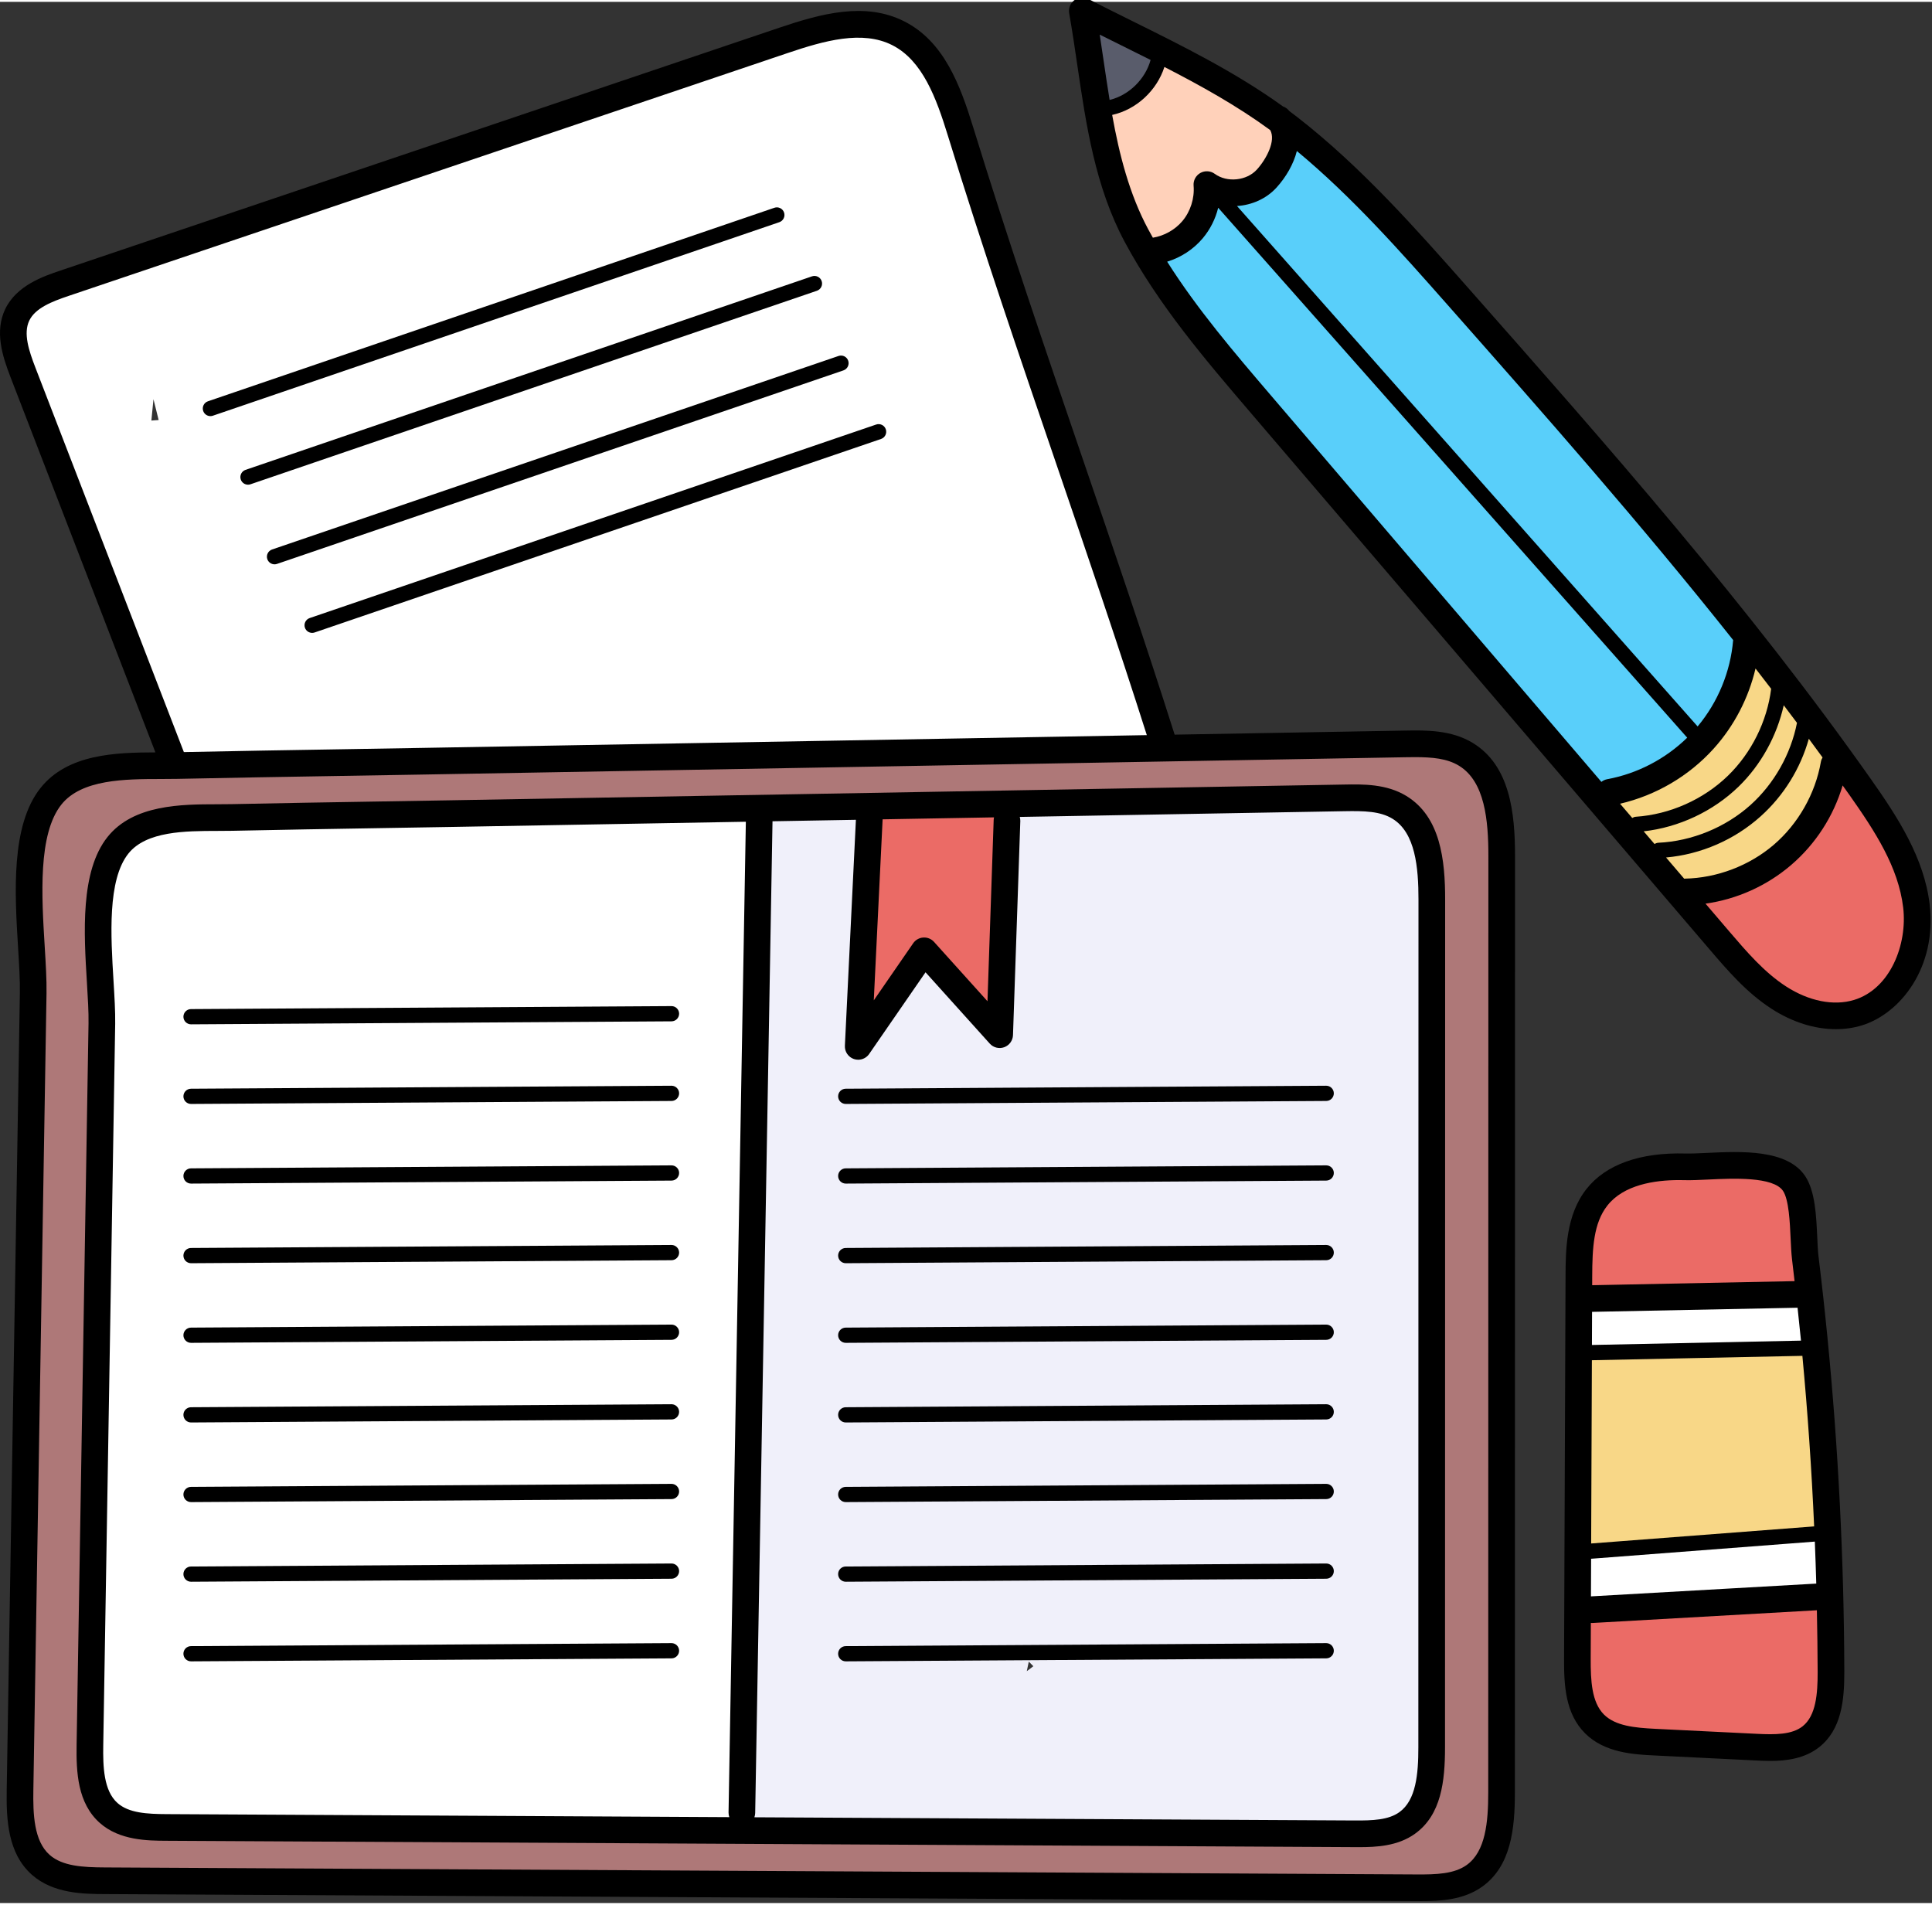 <?xml version="1.0" encoding="UTF-8" standalone="no"?>
<svg
   xmlns:dc="http://purl.org/dc/elements/1.1/"
   xmlns:cc="http://creativecommons.org/ns#"
   xmlns:rdf="http://www.w3.org/1999/02/22-rdf-syntax-ns#"
   xmlns:svg="http://www.w3.org/2000/svg"
   xmlns="http://www.w3.org/2000/svg"
   xmlns:sodipodi="http://sodipodi.sourceforge.net/DTD/sodipodi-0.dtd"
   xmlns:inkscape="http://www.inkscape.org/namespaces/inkscape"
   height="221.838pt"
   version="1.1"
   viewBox="0 -3 225.44 221.838"
   width="225pt"
   id="svg3192"
   sodipodi:docname="esercizi.svg"
   inkscape:version="0.92.3 (unknown)">
  <rect x="0" y="-3" width="225.44" height="221.838" fill="#333333" stroke="none"/>
  <defs
     id="defs3196" />
  <sodipodi:namedview
     pagecolor="#ffffff"
     bordercolor="#666666"
     borderopacity="1"
     objecttolerance="10"
     gridtolerance="10"
     guidetolerance="10"
     inkscape:pageopacity="0"
     inkscape:pageshadow="2"
     inkscape:window-width="1366"
     inkscape:window-height="741"
     id="namedview3194"
     showgrid="false"
     fit-margin-top="0"
     fit-margin-left="0"
     fit-margin-right="0"
     fit-margin-bottom="0"
     inkscape:zoom="0.87475538"
     inkscape:cx="340.66741"
     inkscape:cy="336.41517"
     inkscape:window-x="0"
     inkscape:window-y="27"
     inkscape:window-maximized="1"
     inkscape:current-layer="svg3192" />
  <g
     id="surface1"
     transform="matrix(0.44,0,0,0.44,2.4474863e-4,-3.72)">
    <path
       d="m 298.84,10.547 -0.336,-0.168 c -1.824,-0.895 -3.668,-1.812 -5.523,-2.742 l -5.211,-2.602 0.906,5.754 c 0.309,1.961 0.598,3.914 0.883,5.852 l 0.164,1.117 c 0.508,3.484 1.012,6.898 1.586,10.375 l 0.523,3.176 3.133,-0.746 c 6.133,-1.465 11.383,-6.578 13.066,-12.727 l 0.648,-2.367 -2.191,-1.105 c -2.555,-1.289 -5.109,-2.555 -7.648,-3.816 z m 0,0"
       style="fill:#595c6b;fill-opacity:1;fill-rule:nonzero;stroke:none"
       id="path3111"
       inkscape:connector-curvature="0" />
    <path
       d="m 370.844,215.703 c -3.344,-2.043 -7.227,-2.465 -12.027,-2.465 -0.738,0 -1.496,0.012 -2.277,0.023 l -90.082,1.59 1.105,3.773 c 0.023,0.086 0.027,0.133 0.027,0.137 l -1.938,56.785 c -0.008,0.219 -0.148,0.41 -0.355,0.484 -0.062,0.023 -0.125,0.035 -0.188,0.035 -0.148,0 -0.293,-0.062 -0.391,-0.172 l -19.582,-21.742 -17.105,24.793 c -0.098,0.141 -0.262,0.227 -0.441,0.227 -0.066,0 -0.133,-0.012 -0.164,-0.019 -0.234,-0.082 -0.379,-0.297 -0.371,-0.535 l 3.09,-63.121 -28.223,0.496 -4.652,265.93 c 0,0.004 -0.004,0.055 -0.047,0.176 l -1.359,3.953 164.062,0.871 c 4.586,0 9.367,-0.215 12.941,-2.781 5.512,-3.949 6.273,-11.75 6.273,-19.586 l 0.039,-224.852 c 0,-9.355 -0.992,-19.52 -8.336,-24 z m -98.539,228.621 0.527,-2.531 1.215,1.223 z m 0,0"
       style="fill:#f0f0fa;fill-opacity:1;fill-rule:nonzero;stroke:none"
       id="path3113"
       inkscape:connector-curvature="0" />
    <path
       d="m 386.219,80.094 c -12.508,-14.168 -25.438,-28.82 -40.375,-41.211 l -3.66,-3.039 -1.164,4.613 c -0.715,2.836 -2.422,5.887 -4.688,8.383 -2.066,2.289 -5.16,3.73 -8.48,3.949 l -3.629,0.238 -2.719,-3.07 -1.359,5.574 c -0.617,2.535 -1.816,4.902 -3.477,6.863 -2.074,2.48 -4.848,4.305 -8.02,5.277 l -3.754,1.152 2.102,3.32 c 8.141,12.867 18.105,24.512 27.742,35.773 l 89.551,104.715 2.262,-1.793 c 0.078,-0.059 0.16,-0.102 0.211,-0.109 8.488,-1.562 16.578,-5.758 22.785,-11.812 l 0.641,-0.629 0.086,0.098 0.836,-0.996 0.48,-0.469 -0.043,-0.051 0.965,-1.156 c 5.77,-6.906 9.359,-15.637 10.105,-24.586 l 0.102,-1.184 -0.738,-0.93 c -24.473,-30.84 -50.547,-60.367 -75.762,-88.922 z m 0,0"
       style="fill:#59cffa;fill-opacity:1;fill-rule:nonzero;stroke:none"
       id="path3115"
       inkscape:connector-curvature="0" />
    <path
       d="m 418.906,427.492 h 3.012 l 0.461,-0.008 0.094,-0.027 62.273,-3.523 -0.078,-2.91 c -0.094,-3.52 -0.219,-7.172 -0.383,-11.172 l -0.125,-3.105 -65.191,4.988 z m 0,0"
       style="fill:#ffffff;fill-opacity:1;fill-rule:nonzero;stroke:none"
       id="path3117"
       inkscape:connector-curvature="0" />
    <path
       d="m 419.168,360.883 62.273,-1.293 -0.855,-3.422 c -0.289,-2.84 -0.586,-5.699 -0.895,-8.559 l -0.289,-2.68 h -2.691 c -0.098,0 -0.191,0.004 -0.285,0.016 l -57.207,1.156 z m 0,0"
       style="fill:#ffffff;fill-opacity:1;fill-rule:nonzero;stroke:none"
       id="path3119"
       inkscape:connector-curvature="0" />
    <path
       d="m 48.82,203.59 c 13.383,-0.281 27.082,-0.512 41.109,-0.738 l 21.672,-0.359 196.617,-3.473 -1.223,-3.836 c -7.68,-24.113 -15.785,-47.855 -23.629,-70.809 l -0.453,-1.328 C 273.328,95.02 263.414,66.035 254.234,36.199 251,25.691 247.074,15.047 237.953,10.434 234.902,8.887 231.504,8.137 227.57,8.137 c -6.59,0 -13.602,2.184 -19.652,4.23 L 17.234,76.777 C 12.223,78.461 7.156,80.469 5.051,84.883 2.918,89.355 4.633,94.637 6.57,99.664 L 46.715,203.637 Z m -8.676,-90.918 0.555,-5.664 1.375,5.527 z m 0,0"
       style="fill:#ffffff;fill-opacity:1;fill-rule:nonzero;stroke:none"
       id="path3121"
       inkscape:connector-curvature="0" />
    <path
       d="m 120.129,217.434 -22.941,0.383 c -11.707,0.191 -23.812,0.391 -35.699,0.645 -1.238,0.031 -2.543,0.031 -3.93,0.031 -9,0.019 -20.203,0.051 -25.863,7.148 -6.273,7.875 -5.344,23.324 -4.59,35.84 0.242,3.875 0.492,7.883 0.445,11.133 L 24.379,463.906 c -0.102,6.379 0.18,13.527 4.797,17.625 3.793,3.379 9.266,3.68 15.008,3.699 L 197.613,486.055 196.25,482.062 c -0.039,-0.113 -0.039,-0.16 -0.039,-0.18 l 4.641,-265.875 z m 0,0"
       style="fill:#ffffff;fill-opacity:1;fill-rule:nonzero;stroke:none"
       id="path3123"
       inkscape:connector-curvature="0" />
    <path
       d="m 390.719,498.16 c 6.117,-4.387 6.961,-13.016 6.961,-21.688 l 0.039,-248.262 c 0,-10.348 -1.098,-21.598 -9.238,-26.562 -3.699,-2.254 -7.988,-2.719 -13.289,-2.719 -0.793,0 -1.617,0.012 -2.535,0.019 l -261.039,4.602 c -7.219,0.133 -14.449,0.25 -21.676,0.371 -13.254,0.215 -28.273,0.461 -43.066,0.77 -1.359,0.027 -2.809,0.039 -4.336,0.039 -9.953,0.019 -22.34,0.047 -28.605,7.91 -6.945,8.715 -5.914,25.793 -5.078,39.602 L 8.875,252.531 c 0.27,4.418 0.523,8.59 0.465,12.012 L 5.848,475.75 c -0.117,7.055 0.18,14.961 5.309,19.523 4.195,3.727 10.25,4.066 16.609,4.098 l 348.973,1.867 c 4.906,0 10.027,-0.238 13.98,-3.078 z m -17.227,-13.148 c -3.652,2.617 -8.441,2.98 -13.074,2.98 h -1.203 L 44.172,486.301 c -4.5,-0.019 -11.297,-0.047 -15.711,-3.965 -4.953,-4.398 -5.254,-11.527 -5.141,-18.457 l 3.16,-191.289 c 0.051,-3.191 -0.199,-7.188 -0.438,-11.07 -0.77,-12.625 -1.727,-28.336 4.812,-36.547 5.984,-7.508 17.953,-7.531 26.715,-7.551 1.363,0 2.68,0 3.902,-0.031 12.555,-0.262 25.129,-0.473 39.086,-0.699 l 6.742,-0.113 c 4.27,-0.066 8.539,-0.137 12.801,-0.215 l 236.426,-4.164 c 0.848,-0.016 1.73,-0.031 2.637,-0.031 3.93,0 8.453,0.312 12.23,2.613 7.801,4.766 8.855,15.277 8.855,24.93 l -0.039,224.84 c 0,8.121 -0.816,16.219 -6.719,20.461 z m 0,0"
       style="fill:#ae7878;fill-opacity:1;fill-rule:nonzero;stroke:none"
       id="path3125"
       inkscape:connector-curvature="0" />
    <path
       d="M 339.16,33.609 338.633,33.219 C 328.977,26.152 318.348,20.43 310.168,16.234 l -3.145,-1.613 -1.082,3.363 c -1.711,5.32 -6.277,9.523 -11.637,10.707 l -2.816,0.621 0.508,2.84 c 1.609,8.961 4.184,20.605 9.871,31.238 0.418,0.766 0.836,1.52 1.266,2.27 l 1.031,1.82 2.059,-0.34 c 3.738,-0.609 7.25,-2.594 9.648,-5.441 2.637,-3.141 4.004,-7.465 3.656,-11.566 -0.016,-0.207 0.09,-0.402 0.273,-0.508 0.082,-0.047 0.172,-0.066 0.262,-0.066 0.078,0 0.199,0.016 0.316,0.102 1.824,1.336 4.176,2.074 6.617,2.074 3.352,0 6.469,-1.316 8.547,-3.609 2.512,-2.766 6.566,-9.246 3.934,-13.949 z m 0,0"
       style="fill:#ffd1ba;fill-opacity:1;fill-rule:nonzero;stroke:none"
       id="path3127"
       inkscape:connector-curvature="0" />
    <path
       d="m 492.977,210.312 c -0.316,-0.453 -0.637,-0.902 -0.961,-1.352 -0.297,-0.418 -0.598,-0.832 -0.891,-1.254 l -3.566,-5.082 -1.766,5.953 c -2.277,7.684 -6.688,14.488 -12.746,19.684 -5.992,5.137 -13.312,8.441 -21.168,9.551 l -5.414,0.762 9.906,11.582 c 4.68,5.473 9.52,11.133 15.66,15.105 4.809,3.109 9.934,4.75 14.82,4.75 1.984,0 3.898,-0.273 5.688,-0.816 11.152,-3.375 16.465,-16.758 15.16,-27.742 -1.344,-11.359 -7.73,-21.215 -14.723,-31.141 z m 0,0"
       style="fill:#eb6b66;fill-opacity:1;fill-rule:nonzero;stroke:none"
       id="path3129"
       inkscape:connector-curvature="0" />
    <path
       d="M 484.762,425 422.25,428.543 c -0.023,-0.004 -3.348,-0.324 -3.348,-0.324 l -0.055,12.871 c -0.019,6.273 0.297,12.738 4.375,16.832 3.793,3.805 9.566,4.387 15.648,4.688 l 26.965,1.328 c 1.059,0.055 2.316,0.105 3.582,0.105 3.277,0 7.434,-0.316 10.531,-2.773 4.492,-3.582 5.102,-10.168 5.09,-16.754 -0.008,-5.004 -0.078,-10.371 -0.211,-16.41 z m 0,0"
       style="fill:#eb6b66;fill-opacity:1;fill-rule:nonzero;stroke:none"
       id="path3131"
       inkscape:connector-curvature="0" />
    <path
       d="m 478.891,340.555 c -0.219,-1.953 -0.441,-3.91 -0.672,-5.871 -0.172,-1.383 -0.258,-3.094 -0.355,-5.23 -0.289,-6.305 -0.656,-11.348 -2.5,-14.125 -2.102,-3.176 -6.875,-4.59 -15.484,-4.59 -2.473,0 -4.91,0.113 -6.965,0.207 -2.082,0.098 -3.789,0.176 -5.266,0.176 -0.266,0 -0.523,-0.004 -0.789,-0.008 -0.5,-0.012 -1.02,-0.023 -1.551,-0.023 -9.926,0 -17.32,2.727 -21.387,7.883 -4.27,5.402 -4.645,12.555 -4.676,20.656 l -0.023,5.395 60.035,-1.199 z m 0,0"
       style="fill:#eb6b66;fill-opacity:1;fill-rule:nonzero;stroke:none"
       id="path3133"
       inkscape:connector-curvature="0" />
    <path
       d="m 245.086,252.762 c 0.156,0 0.289,0.062 0.395,0.18 l 19.145,21.25 c 0,0 1.895,-55.508 1.895,-55.527 l 1.008,-3.832 -36.316,0.641 -2.988,61.316 16.406,-23.781 c 0.102,-0.145 0.25,-0.23 0.457,-0.246 z m 0,0"
       style="fill:#eb6b66;fill-opacity:1;fill-rule:nonzero;stroke:none"
       id="path3135"
       inkscape:connector-curvature="0" />
    <path
       d="m 482.109,195.277 -3.645,-4.93 -0.008,0.031 c -1.004,-1.344 -2.012,-2.684 -3.031,-4.023 l -2.586,-3.402 v -0.004 l -0.262,-0.34 -1.062,-1.398 -0.004,0.016 -0.391,-0.508 c -1.062,-1.383 -2.125,-2.766 -3.199,-4.137 l -3.852,-4.926 -1.434,6.086 c -1.75,7.434 -5.344,14.32 -10.398,19.91 -6.098,6.77 -14.363,11.637 -23.277,13.707 l -4.812,1.113 8.141,9.523 h 0.004 l 5.898,6.902 6.168,7.219 1.16,1.289 1.52,-0.262 c 9.16,-0.219 18.375,-3.746 25.312,-9.695 7,-5.996 11.918,-14.645 13.5,-23.766 0.008,-0.035 0.031,-0.078 0.047,-0.109 l 1.051,-1.715 -1.188,-1.621 c -1.215,-1.652 -2.426,-3.309 -3.652,-4.961 z m 0,0"
       style="fill:#f8d787;fill-opacity:1;fill-rule:nonzero;stroke:none"
       id="path3137"
       inkscape:connector-curvature="0" />
    <path
       d="m 480.977,360.422 -0.262,-2.777 -61.543,1.277 -0.215,54.777 65.277,-4.996 -0.129,-2.902 c -0.672,-15.164 -1.723,-30.43 -3.129,-45.379 z m 0,0"
       style="fill:#f8d787;fill-opacity:1;fill-rule:nonzero;stroke:none"
       id="path3139"
       inkscape:connector-curvature="0" />
    <path
       d="M 511.742,240.973 C 510.281,228.668 503.312,217.918 496.301,207.957 463.809,161.82 425.918,118.906 389.273,77.406 375.445,61.746 361.148,45.559 344.254,32.363 c -0.785,-0.609 -1.574,-1.211 -2.371,-1.801 -0.062,-0.074 -0.109,-0.152 -0.176,-0.227 -0.406,-0.449 -0.902,-0.758 -1.438,-0.949 C 327.754,20.352 313.832,13.438 300.312,6.742 c -3.84,-1.906 -7.809,-3.875 -11.672,-5.855 -1.195,-0.609 -2.633,-0.492 -3.715,0.305 -1.078,0.797 -1.613,2.137 -1.379,3.457 0.797,4.512 1.48,9.18 2.145,13.695 2.336,15.895 4.75,32.328 12.578,46.945 8.973,16.742 21.375,31.25 33.371,45.273 l 121.613,142.211 c 4.879,5.707 9.922,11.602 16.566,15.898 5.496,3.555 11.445,5.402 17.062,5.402 2.355,0 4.656,-0.324 6.836,-0.988 10.219,-3.09 20.008,-15.398 18.023,-32.113 z m -65.098,-6.805 -4.809,-5.625 c 9.289,-0.836 18.141,-4.676 25.102,-10.926 6.129,-5.508 10.547,-12.676 12.762,-20.559 1.219,1.648 2.434,3.301 3.641,4.957 -0.215,0.359 -0.379,0.762 -0.453,1.199 -1.461,8.406 -6.008,16.406 -12.484,21.957 -6.477,5.551 -15.082,8.824 -23.609,8.98 -0.051,0 -0.098,0.012 -0.148,0.016 z m -10.746,-12.562 c 9.352,-1.047 18.441,-5.312 25.18,-11.863 5.945,-5.781 10.152,-13.445 11.965,-21.57 1.176,1.547 2.344,3.105 3.512,4.66 -1.621,8.281 -6.055,16.152 -12.32,21.781 -6.629,5.953 -15.535,9.605 -24.438,10.02 -0.379,0.019 -0.723,0.148 -1.016,0.34 z m -6.258,-7.32 c 9.523,-2.215 18.277,-7.348 24.832,-14.621 5.426,-6.016 9.238,-13.379 11.09,-21.238 1.391,1.785 2.766,3.582 4.145,5.379 -1.082,8.633 -5.211,16.98 -11.445,23.039 -6.496,6.316 -15.406,10.285 -24.441,10.895 -0.352,0.023 -0.672,0.145 -0.949,0.324 z M 383.973,82.082 c 25.371,28.734 51.34,58.152 75.656,88.801 -0.699,8.391 -4.027,16.461 -9.422,22.91 L 328.051,55.777 c 3.941,-0.25 7.793,-1.922 10.512,-4.926 2.477,-2.734 4.488,-6.176 5.363,-9.66 14.684,12.184 27.562,26.754 40.047,40.891 z M 297.176,13.074 c 2.645,1.309 5.301,2.629 7.961,3.969 -1.387,5.074 -5.754,9.383 -10.871,10.598 -0.562,-3.445 -1.074,-6.898 -1.578,-10.324 -0.336,-2.305 -0.68,-4.645 -1.043,-6.992 1.855,0.93 3.707,1.848 5.531,2.75 z m -2.23,18.547 c 6.438,-1.418 11.844,-6.473 13.852,-12.719 9.707,4.98 19.316,10.336 28.059,16.738 1.566,2.793 -1,7.672 -3.531,10.465 -2.703,2.988 -7.926,3.52 -11.176,1.137 -1.121,-0.82 -2.609,-0.906 -3.82,-0.23 -1.207,0.68 -1.906,2.004 -1.789,3.383 0.281,3.32 -0.828,6.828 -2.977,9.379 -1.949,2.316 -4.824,3.918 -7.824,4.406 -0.418,-0.742 -0.836,-1.48 -1.234,-2.23 -5,-9.328 -7.656,-19.746 -9.559,-30.328 z m 14.586,38.918 c 3.652,-1.121 6.969,-3.273 9.441,-6.215 1.973,-2.348 3.363,-5.133 4.09,-8.086 L 447.445,196.77 c -5.797,5.66 -13.238,9.543 -21.227,11.016 -0.582,0.105 -1.098,0.363 -1.531,0.707 L 337.016,105.973 C 327.402,94.73 317.523,83.172 309.531,70.539 Z M 491.672,266.324 c -5.395,1.633 -11.957,0.328 -18.012,-3.586 C 467.879,259 463.176,253.5 458.625,248.184 l -6.324,-7.398 c 8.344,-1.18 16.254,-4.719 22.699,-10.246 6.508,-5.578 11.246,-12.941 13.664,-21.105 0.617,0.867 1.242,1.727 1.855,2.598 6.762,9.602 12.934,19.102 14.199,29.773 1.16,9.758 -3.402,21.598 -13.047,24.52 z m 0,0"
       style="fill:#000000;fill-opacity:1;fill-rule:nonzero;stroke:none"
       id="path3141"
       inkscape:connector-curvature="0" />
    <path
       d="m 372.965,212.227 c -5.289,-3.227 -11.504,-3.121 -16.5,-3.027 l -236.414,4.164 c -6.512,0.113 -13.027,0.223 -19.543,0.328 -12.812,0.207 -26.066,0.426 -39.102,0.703 -1.211,0.027 -2.5,0.027 -3.832,0.031 -9.359,0.016 -22.18,0.039 -29.062,8.68 -7.266,9.117 -6.266,25.473 -5.461,38.613 0.246,4.023 0.477,7.824 0.426,10.828 l -3.16,191.285 c -0.121,7.285 0.246,15.496 6.156,20.746 5.242,4.66 12.73,4.699 17.684,4.723 l 315.043,1.688 c 0.395,0 0.805,0.004 1.223,0.004 4.504,0 10.227,-0.25 14.816,-3.543 7.008,-5.023 7.973,-13.977 7.977,-22.902 L 383.25,239.707 c 0,-10.484 -1.219,-21.949 -10.285,-27.48 z m -138.895,6.195 29.547,-0.52 c -0.055,0.23 -0.09,0.469 -0.098,0.715 l -1.641,48.047 -14.172,-15.734 c -0.727,-0.805 -1.766,-1.23 -2.855,-1.16 -1.082,0.066 -2.066,0.629 -2.68,1.52 l -10.445,15.137 z M 31.164,479.293 c -3.668,-3.258 -3.875,-9.629 -3.781,-15.344 l 3.164,-191.285 c 0.051,-3.277 -0.188,-7.211 -0.441,-11.371 -0.73,-11.938 -1.637,-26.789 3.938,-33.785 4.762,-5.98 15.176,-5.996 23.543,-6.012 1.383,-0.004 2.719,-0.004 3.973,-0.031 13.02,-0.277 26.262,-0.496 39.066,-0.707 6.52,-0.105 13.035,-0.211 19.551,-0.324 l 77.621,-1.371 -4.59,262.766 c -0.004,0.426 0.074,0.828 0.203,1.207 L 44.195,482.234 c -5.152,-0.027 -10.027,-0.273 -13.031,-2.941 z m 344.98,-14.746 c 0,7.043 -0.609,13.992 -5.027,17.16 -2.91,2.09 -7.102,2.238 -11.879,2.211 l -159.18,-0.848 c 0.125,-0.352 0.207,-0.723 0.215,-1.117 l 4.594,-263.016 22.117,-0.391 -2.922,59.922 c -0.078,1.578 0.902,3.016 2.398,3.523 0.371,0.125 0.754,0.184 1.129,0.184 1.141,0 2.238,-0.551 2.91,-1.527 l 14.949,-21.664 17.035,18.914 c 0.965,1.07 2.484,1.449 3.836,0.957 1.355,-0.496 2.273,-1.762 2.324,-3.203 l 1.941,-56.789 c 0.012,-0.379 -0.051,-0.734 -0.148,-1.078 l 86.152,-1.52 c 5.188,-0.09 9.418,-0.004 12.691,1.996 6.082,3.711 6.898,12.926 6.898,21.445 z m 0,0"
       style="fill:#000000;fill-opacity:1;fill-rule:nonzero;stroke:none"
       id="path3143"
       inkscape:connector-curvature="0" />
    <path
       d="m 390.605,198.18 c -5.742,-3.508 -12.551,-3.391 -18.02,-3.293 l -61.074,1.078 C 303.523,170.758 295.062,146.008 286.871,122.062 277.262,93.953 267.324,64.895 258.117,34.996 254.625,23.652 250.332,12.129 239.793,6.801 c -10.387,-5.25 -22.082,-2.031 -33.176,1.711 L 15.93,72.922 C 11.613,74.379 4.387,76.816 1.375,83.129 c -2.828,5.938 -0.758,12.406 1.402,18.004 l 38.438,99.535 c -10.582,0.031 -23.277,0.418 -30.465,9.438 -7.934,9.957 -6.836,27.941 -5.953,42.391 0.273,4.445 0.531,8.648 0.473,11.98 L 1.781,475.688 c -0.133,7.961 0.262,16.934 6.672,22.625 5.688,5.055 13.871,5.098 19.285,5.125 l 347.863,1.859 c 0.438,0.004 0.883,0.008 1.344,0.008 4.926,0 11.176,-0.273 16.148,-3.844 7.602,-5.453 8.652,-15.23 8.652,-24.984 l 0.039,-248.27 c 0.004,-11.473 -1.324,-24.016 -11.18,-30.027 z M 7.758,86.172 C 9.348,82.836 13.781,81.105 18.191,79.617 L 208.883,15.211 c 9.668,-3.266 19.777,-6.117 27.723,-2.102 8.066,4.078 11.711,14.078 14.758,23.969 9.238,30 19.195,59.113 28.82,87.27 7.957,23.27 16.172,47.309 23.953,71.746 l -192.594,3.395 c -7.223,0.125 -14.441,0.246 -21.664,0.363 -13.477,0.219 -27.391,0.449 -41.117,0.738 L 9.371,98.586 C 7.668,94.168 6.137,89.57 7.758,86.172 Z M 394.676,476.473 c 0,7.871 -0.691,15.652 -5.703,19.246 -3.305,2.371 -8.004,2.551 -13.336,2.512 L 27.777,496.371 c -5.762,-0.031 -11.219,-0.309 -14.633,-3.344 -4.168,-3.703 -4.402,-10.832 -4.297,-17.223 l 3.488,-211.215 c 0.062,-3.605 -0.203,-7.938 -0.484,-12.527 -0.809,-13.238 -1.812,-29.719 4.426,-37.555 5.375,-6.738 16.969,-6.762 26.285,-6.777 1.527,-0.004 2.996,-0.004 4.379,-0.035 14.348,-0.309 28.941,-0.543 43.051,-0.777 7.227,-0.117 14.453,-0.234 21.676,-0.363 l 261.043,-4.598 c 0.848,-0.016 1.672,-0.027 2.477,-0.027 4.676,0 8.582,0.355 11.734,2.281 6.871,4.195 7.797,14.484 7.793,23.996 z m 0,0"
       style="fill:#000000;fill-opacity:1;fill-rule:nonzero;stroke:none"
       id="path3145"
       inkscape:connector-curvature="0" />
    <path
       d="m 482.254,334.195 c -0.156,-1.273 -0.234,-3.023 -0.32,-4.879 -0.262,-5.758 -0.559,-12.281 -3.176,-16.238 -4.77,-7.211 -17.062,-6.625 -26.039,-6.195 -2.172,0.105 -4.223,0.203 -5.715,0.16 -12.07,-0.332 -21.152,2.914 -26.273,9.41 -5.488,6.953 -5.523,16.32 -5.551,23.156 l -0.395,101.465 c -0.027,7.133 0.379,14.531 5.566,19.727 5.215,5.227 13.098,5.613 18.316,5.871 l 26.965,1.332 c 1.164,0.055 2.473,0.121 3.871,0.121 4.172,0 9.086,-0.582 12.973,-3.672 5.863,-4.66 6.652,-12.344 6.633,-19.949 -0.078,-29.477 -1.582,-59.301 -4.469,-88.645 -0.707,-7.199 -1.512,-14.488 -2.387,-21.664 z m -60.297,80.316 59.332,-4.547 c 0.148,3.715 0.277,7.426 0.383,11.137 l -59.699,3.383 c -0.019,0 -0.035,0.008 -0.055,0.008 z m 54.75,-66.582 c 0.309,2.879 0.617,5.758 0.898,8.617 0.004,0.043 0.008,0.082 0.012,0.121 l -55.438,1.152 0.031,-8.785 54.375,-1.09 c 0.043,0 0.078,-0.012 0.121,-0.016 z m -54.543,13.934 55.824,-1.16 c 1.406,15 2.449,30.109 3.121,45.227 l -59.137,4.531 z m 4.117,-41.031 c 4.32,-5.48 12.453,-6.742 19.031,-6.742 0.508,0 1.004,0.008 1.492,0.023 1.758,0.043 3.941,-0.055 6.254,-0.168 6.453,-0.309 17.25,-0.824 19.805,3.031 1.539,2.328 1.812,8.301 2.008,12.66 0.094,1.992 0.18,3.875 0.363,5.414 0.238,1.938 0.453,3.891 0.68,5.84 l -53.672,1.078 0.008,-2.332 c 0.027,-7.531 0.352,-14.145 4.031,-18.805 z m 51.793,138.09 c -2.859,2.273 -7.352,2.254 -12.094,2.02 l -26.965,-1.328 c -5.469,-0.27 -10.629,-0.766 -13.664,-3.805 -3.266,-3.277 -3.52,-9.062 -3.5,-14.707 l 0.039,-9.582 c 0.094,0.008 0.184,0.027 0.277,0.027 0.066,0 0.137,0 0.203,-0.004 l 59.461,-3.371 c 0.109,5.457 0.191,10.91 0.207,16.352 0.016,5.828 -0.457,11.605 -3.965,14.398 z m 0,0"
       style="fill:#000000;fill-opacity:1;fill-rule:nonzero;stroke:none"
       id="path3147"
       inkscape:connector-curvature="0" />
    <path
       d="m 178.082,267.953 c -0.004,0 -0.012,0 -0.016,0 l -127.418,0.793 c -1.113,0.008 -2.012,0.918 -2.008,2.035 0.008,1.109 0.91,2.004 2.023,2.004 0.004,0 0.008,0 0.012,0 l 127.418,-0.793 c 1.113,-0.008 2.012,-0.918 2.008,-2.031 -0.008,-1.113 -0.914,-2.008 -2.02,-2.008 z m 0,0"
       style="fill:#000000;fill-opacity:1;fill-rule:nonzero;stroke:none"
       id="path3149"
       inkscape:connector-curvature="0" />
    <path
       d="m 178.082,289.07 c -0.004,0 -0.012,0 -0.016,0 l -127.418,0.793 c -1.113,0.008 -2.012,0.918 -2.008,2.031 0.008,1.109 0.91,2.008 2.023,2.008 0.004,0 0.008,0 0.012,0 l 127.418,-0.793 c 1.113,-0.008 2.012,-0.918 2.008,-2.035 -0.008,-1.109 -0.914,-2.004 -2.02,-2.004 z m 0,0"
       style="fill:#000000;fill-opacity:1;fill-rule:nonzero;stroke:none"
       id="path3151"
       inkscape:connector-curvature="0" />
    <path
       d="m 178.082,310.188 c -0.004,0 -0.012,0 -0.016,0 l -127.418,0.793 c -1.113,0.008 -2.012,0.918 -2.008,2.031 0.008,1.109 0.91,2.008 2.023,2.008 0.004,0 0.008,0 0.012,0 l 127.418,-0.793 c 1.113,-0.008 2.012,-0.918 2.008,-2.035 -0.008,-1.109 -0.914,-2.004 -2.02,-2.004 z m 0,0"
       style="fill:#000000;fill-opacity:1;fill-rule:nonzero;stroke:none"
       id="path3153"
       inkscape:connector-curvature="0" />
    <path
       d="m 178.082,331.301 c -0.004,0 -0.012,0 -0.016,0 l -127.418,0.797 c -1.113,0.008 -2.012,0.918 -2.008,2.031 0.008,1.109 0.91,2.008 2.023,2.008 0.004,0 0.008,0 0.012,0 l 127.418,-0.797 c 1.113,-0.004 2.012,-0.914 2.008,-2.031 -0.008,-1.109 -0.914,-2.008 -2.02,-2.008 z m 0,0"
       style="fill:#000000;fill-opacity:1;fill-rule:nonzero;stroke:none"
       id="path3155"
       inkscape:connector-curvature="0" />
    <path
       d="m 178.082,352.418 c -0.004,0 -0.012,0 -0.016,0 l -127.418,0.797 c -1.113,0.008 -2.012,0.918 -2.008,2.031 0.008,1.109 0.91,2.008 2.023,2.008 0.004,0 0.008,0 0.012,0 l 127.418,-0.797 c 1.113,-0.004 2.012,-0.914 2.008,-2.031 -0.008,-1.109 -0.914,-2.008 -2.02,-2.008 z m 0,0"
       style="fill:#000000;fill-opacity:1;fill-rule:nonzero;stroke:none"
       id="path3157"
       inkscape:connector-curvature="0" />
    <path
       d="m 178.082,373.535 c -0.004,0 -0.012,0 -0.016,0 l -127.418,0.797 c -1.117,0.008 -2.016,0.918 -2.008,2.031 0.008,1.109 0.91,2.008 2.02,2.008 0.004,0 0.008,0 0.016,0 l 127.418,-0.797 c 1.113,-0.004 2.012,-0.914 2.004,-2.031 -0.004,-1.109 -0.91,-2.008 -2.016,-2.008 z m 0,0"
       style="fill:#000000;fill-opacity:1;fill-rule:nonzero;stroke:none"
       id="path3159"
       inkscape:connector-curvature="0" />
    <path
       d="m 178.082,394.652 c -0.004,0 -0.012,0 -0.016,0 l -127.418,0.797 c -1.113,0.008 -2.012,0.918 -2.008,2.031 0.008,1.109 0.91,2.008 2.023,2.008 0.004,0 0.008,0 0.012,0 l 127.418,-0.797 c 1.113,-0.004 2.012,-0.914 2.008,-2.031 -0.008,-1.113 -0.914,-2.008 -2.02,-2.008 z m 0,0"
       style="fill:#000000;fill-opacity:1;fill-rule:nonzero;stroke:none"
       id="path3161"
       inkscape:connector-curvature="0" />
    <path
       d="m 178.082,415.77 c -0.004,0 -0.012,0 -0.016,0 l -127.418,0.797 c -1.113,0.004 -2.012,0.914 -2.008,2.031 0.008,1.109 0.91,2.008 2.023,2.008 0.004,0 0.008,0 0.012,0 l 127.418,-0.797 c 1.113,-0.008 2.012,-0.918 2.008,-2.031 -0.008,-1.113 -0.914,-2.008 -2.02,-2.008 z m 0,0"
       style="fill:#000000;fill-opacity:1;fill-rule:nonzero;stroke:none"
       id="path3163"
       inkscape:connector-curvature="0" />
    <path
       d="m 351.707,289.07 c -0.004,0 -0.008,0 -0.012,0 l -127.418,0.793 c -1.117,0.008 -2.016,0.918 -2.008,2.031 0.008,1.109 0.91,2.008 2.02,2.008 0.004,0 0.008,0 0.012,0 l 127.418,-0.793 c 1.117,-0.008 2.016,-0.918 2.008,-2.035 -0.008,-1.109 -0.91,-2.004 -2.02,-2.004 z m 0,0"
       style="fill:#000000;fill-opacity:1;fill-rule:nonzero;stroke:none"
       id="path3165"
       inkscape:connector-curvature="0" />
    <path
       d="m 351.707,310.188 c -0.004,0 -0.008,0 -0.012,0 l -127.418,0.793 c -1.117,0.008 -2.016,0.918 -2.008,2.031 0.008,1.109 0.91,2.008 2.02,2.008 0.004,0 0.008,0 0.012,0 l 127.418,-0.793 c 1.117,-0.008 2.016,-0.918 2.008,-2.035 -0.008,-1.109 -0.91,-2.004 -2.02,-2.004 z m 0,0"
       style="fill:#000000;fill-opacity:1;fill-rule:nonzero;stroke:none"
       id="path3167"
       inkscape:connector-curvature="0" />
    <path
       d="m 351.707,331.301 c -0.004,0 -0.008,0 -0.012,0 l -127.418,0.797 c -1.117,0.008 -2.016,0.918 -2.008,2.031 0.008,1.109 0.91,2.008 2.02,2.008 0.004,0 0.008,0 0.012,0 l 127.418,-0.797 c 1.117,-0.004 2.016,-0.914 2.008,-2.031 -0.008,-1.109 -0.91,-2.008 -2.02,-2.008 z m 0,0"
       style="fill:#000000;fill-opacity:1;fill-rule:nonzero;stroke:none"
       id="path3169"
       inkscape:connector-curvature="0" />
    <path
       d="m 351.707,352.418 c -0.004,0 -0.008,0 -0.012,0 l -127.418,0.797 c -1.117,0.008 -2.016,0.918 -2.008,2.031 0.008,1.109 0.91,2.008 2.02,2.008 0.004,0 0.008,0 0.012,0 l 127.418,-0.797 c 1.117,-0.004 2.016,-0.914 2.008,-2.031 -0.008,-1.109 -0.91,-2.008 -2.02,-2.008 z m 0,0"
       style="fill:#000000;fill-opacity:1;fill-rule:nonzero;stroke:none"
       id="path3171"
       inkscape:connector-curvature="0" />
    <path
       d="m 351.707,373.535 c -0.004,0 -0.008,0 -0.012,0 l -127.418,0.797 c -1.117,0.008 -2.016,0.918 -2.008,2.031 0.008,1.109 0.91,2.008 2.02,2.008 0.004,0 0.008,0 0.012,0 l 127.418,-0.797 c 1.117,-0.004 2.016,-0.914 2.008,-2.031 -0.008,-1.109 -0.91,-2.008 -2.02,-2.008 z m 0,0"
       style="fill:#000000;fill-opacity:1;fill-rule:nonzero;stroke:none"
       id="path3173"
       inkscape:connector-curvature="0" />
    <path
       d="m 351.707,394.652 c -0.004,0 -0.008,0 -0.012,0 l -127.418,0.797 c -1.117,0.008 -2.016,0.918 -2.008,2.031 0.008,1.109 0.91,2.008 2.02,2.008 0.004,0 0.008,0 0.012,0 l 127.418,-0.797 c 1.117,-0.004 2.016,-0.914 2.008,-2.031 -0.008,-1.113 -0.91,-2.008 -2.02,-2.008 z m 0,0"
       style="fill:#000000;fill-opacity:1;fill-rule:nonzero;stroke:none"
       id="path3175"
       inkscape:connector-curvature="0" />
    <path
       d="m 351.707,415.77 c -0.004,0 -0.008,0 -0.012,0 l -127.418,0.797 c -1.117,0.004 -2.016,0.914 -2.008,2.031 0.008,1.109 0.91,2.008 2.02,2.008 0.004,0 0.008,0 0.012,0 l 127.418,-0.797 c 1.117,-0.008 2.016,-0.918 2.008,-2.031 -0.008,-1.113 -0.91,-2.008 -2.02,-2.008 z m 0,0"
       style="fill:#000000;fill-opacity:1;fill-rule:nonzero;stroke:none"
       id="path3177"
       inkscape:connector-curvature="0" />
    <path
       d="m 351.707,436.887 c -0.004,0 -0.008,0 -0.012,0 l -127.418,0.797 c -1.117,0.004 -2.016,0.914 -2.008,2.031 0.008,1.109 0.91,2.004 2.02,2.004 0.004,0 0.008,0 0.012,0 l 127.418,-0.793 c 1.117,-0.008 2.016,-0.918 2.008,-2.031 -0.008,-1.113 -0.91,-2.008 -2.02,-2.008 z m 0,0"
       style="fill:#000000;fill-opacity:1;fill-rule:nonzero;stroke:none"
       id="path3179"
       inkscape:connector-curvature="0" />
    <path
       d="m 178.082,436.887 c -0.004,0 -0.012,0 -0.016,0 l -127.418,0.797 c -1.117,0.004 -2.016,0.914 -2.008,2.031 0.008,1.109 0.91,2.004 2.02,2.004 0.004,0 0.008,0 0.016,0 l 127.418,-0.793 c 1.113,-0.008 2.012,-0.918 2.004,-2.031 -0.004,-1.113 -0.91,-2.008 -2.016,-2.008 z m 0,0"
       style="fill:#000000;fill-opacity:1;fill-rule:nonzero;stroke:none"
       id="path3181"
       inkscape:connector-curvature="0" />
    <path
       d="m 55.805,111.496 c 0.215,0 0.43,-0.035 0.645,-0.109 L 206.672,60.066 c 1.055,-0.363 1.621,-1.512 1.258,-2.566 -0.359,-1.055 -1.504,-1.621 -2.562,-1.258 L 55.145,107.562 c -1.059,0.363 -1.621,1.512 -1.258,2.566 0.285,0.84 1.074,1.371 1.918,1.367 z m 0,0"
       style="fill:#000000;fill-opacity:1;fill-rule:nonzero;stroke:none"
       id="path3183"
       inkscape:connector-curvature="0" />
    <path
       d="m 65.777,129.68 c 0.211,0 0.43,-0.035 0.645,-0.109 L 216.645,78.25 c 1.055,-0.363 1.617,-1.512 1.258,-2.566 -0.359,-1.055 -1.504,-1.617 -2.562,-1.258 L 65.113,125.746 c -1.055,0.363 -1.617,1.512 -1.258,2.566 0.289,0.844 1.078,1.371 1.922,1.367 z m 0,0"
       style="fill:#000000;fill-opacity:1;fill-rule:nonzero;stroke:none"
       id="path3185"
       inkscape:connector-curvature="0" />
    <path
       d="m 72.816,150.797 c 0.211,0 0.43,-0.035 0.645,-0.109 L 223.684,99.367 c 1.055,-0.363 1.617,-1.512 1.258,-2.566 -0.359,-1.055 -1.504,-1.621 -2.562,-1.258 L 72.152,146.863 c -1.055,0.363 -1.617,1.512 -1.258,2.566 0.289,0.84 1.078,1.371 1.922,1.367 z m 0,0"
       style="fill:#000000;fill-opacity:1;fill-rule:nonzero;stroke:none"
       id="path3187"
       inkscape:connector-curvature="0" />
    <path
       d="m 82.789,168.98 c 0.211,0 0.43,-0.035 0.645,-0.109 L 233.656,117.551 c 1.055,-0.363 1.617,-1.512 1.258,-2.566 -0.359,-1.055 -1.504,-1.617 -2.562,-1.258 L 82.125,165.047 c -1.055,0.363 -1.617,1.512 -1.258,2.566 0.289,0.84 1.078,1.371 1.922,1.367 z m 0,0"
       style="fill:#000000;fill-opacity:1;fill-rule:nonzero;stroke:none"
       id="path3189"
       inkscape:connector-curvature="0" />
  </g>
</svg>
